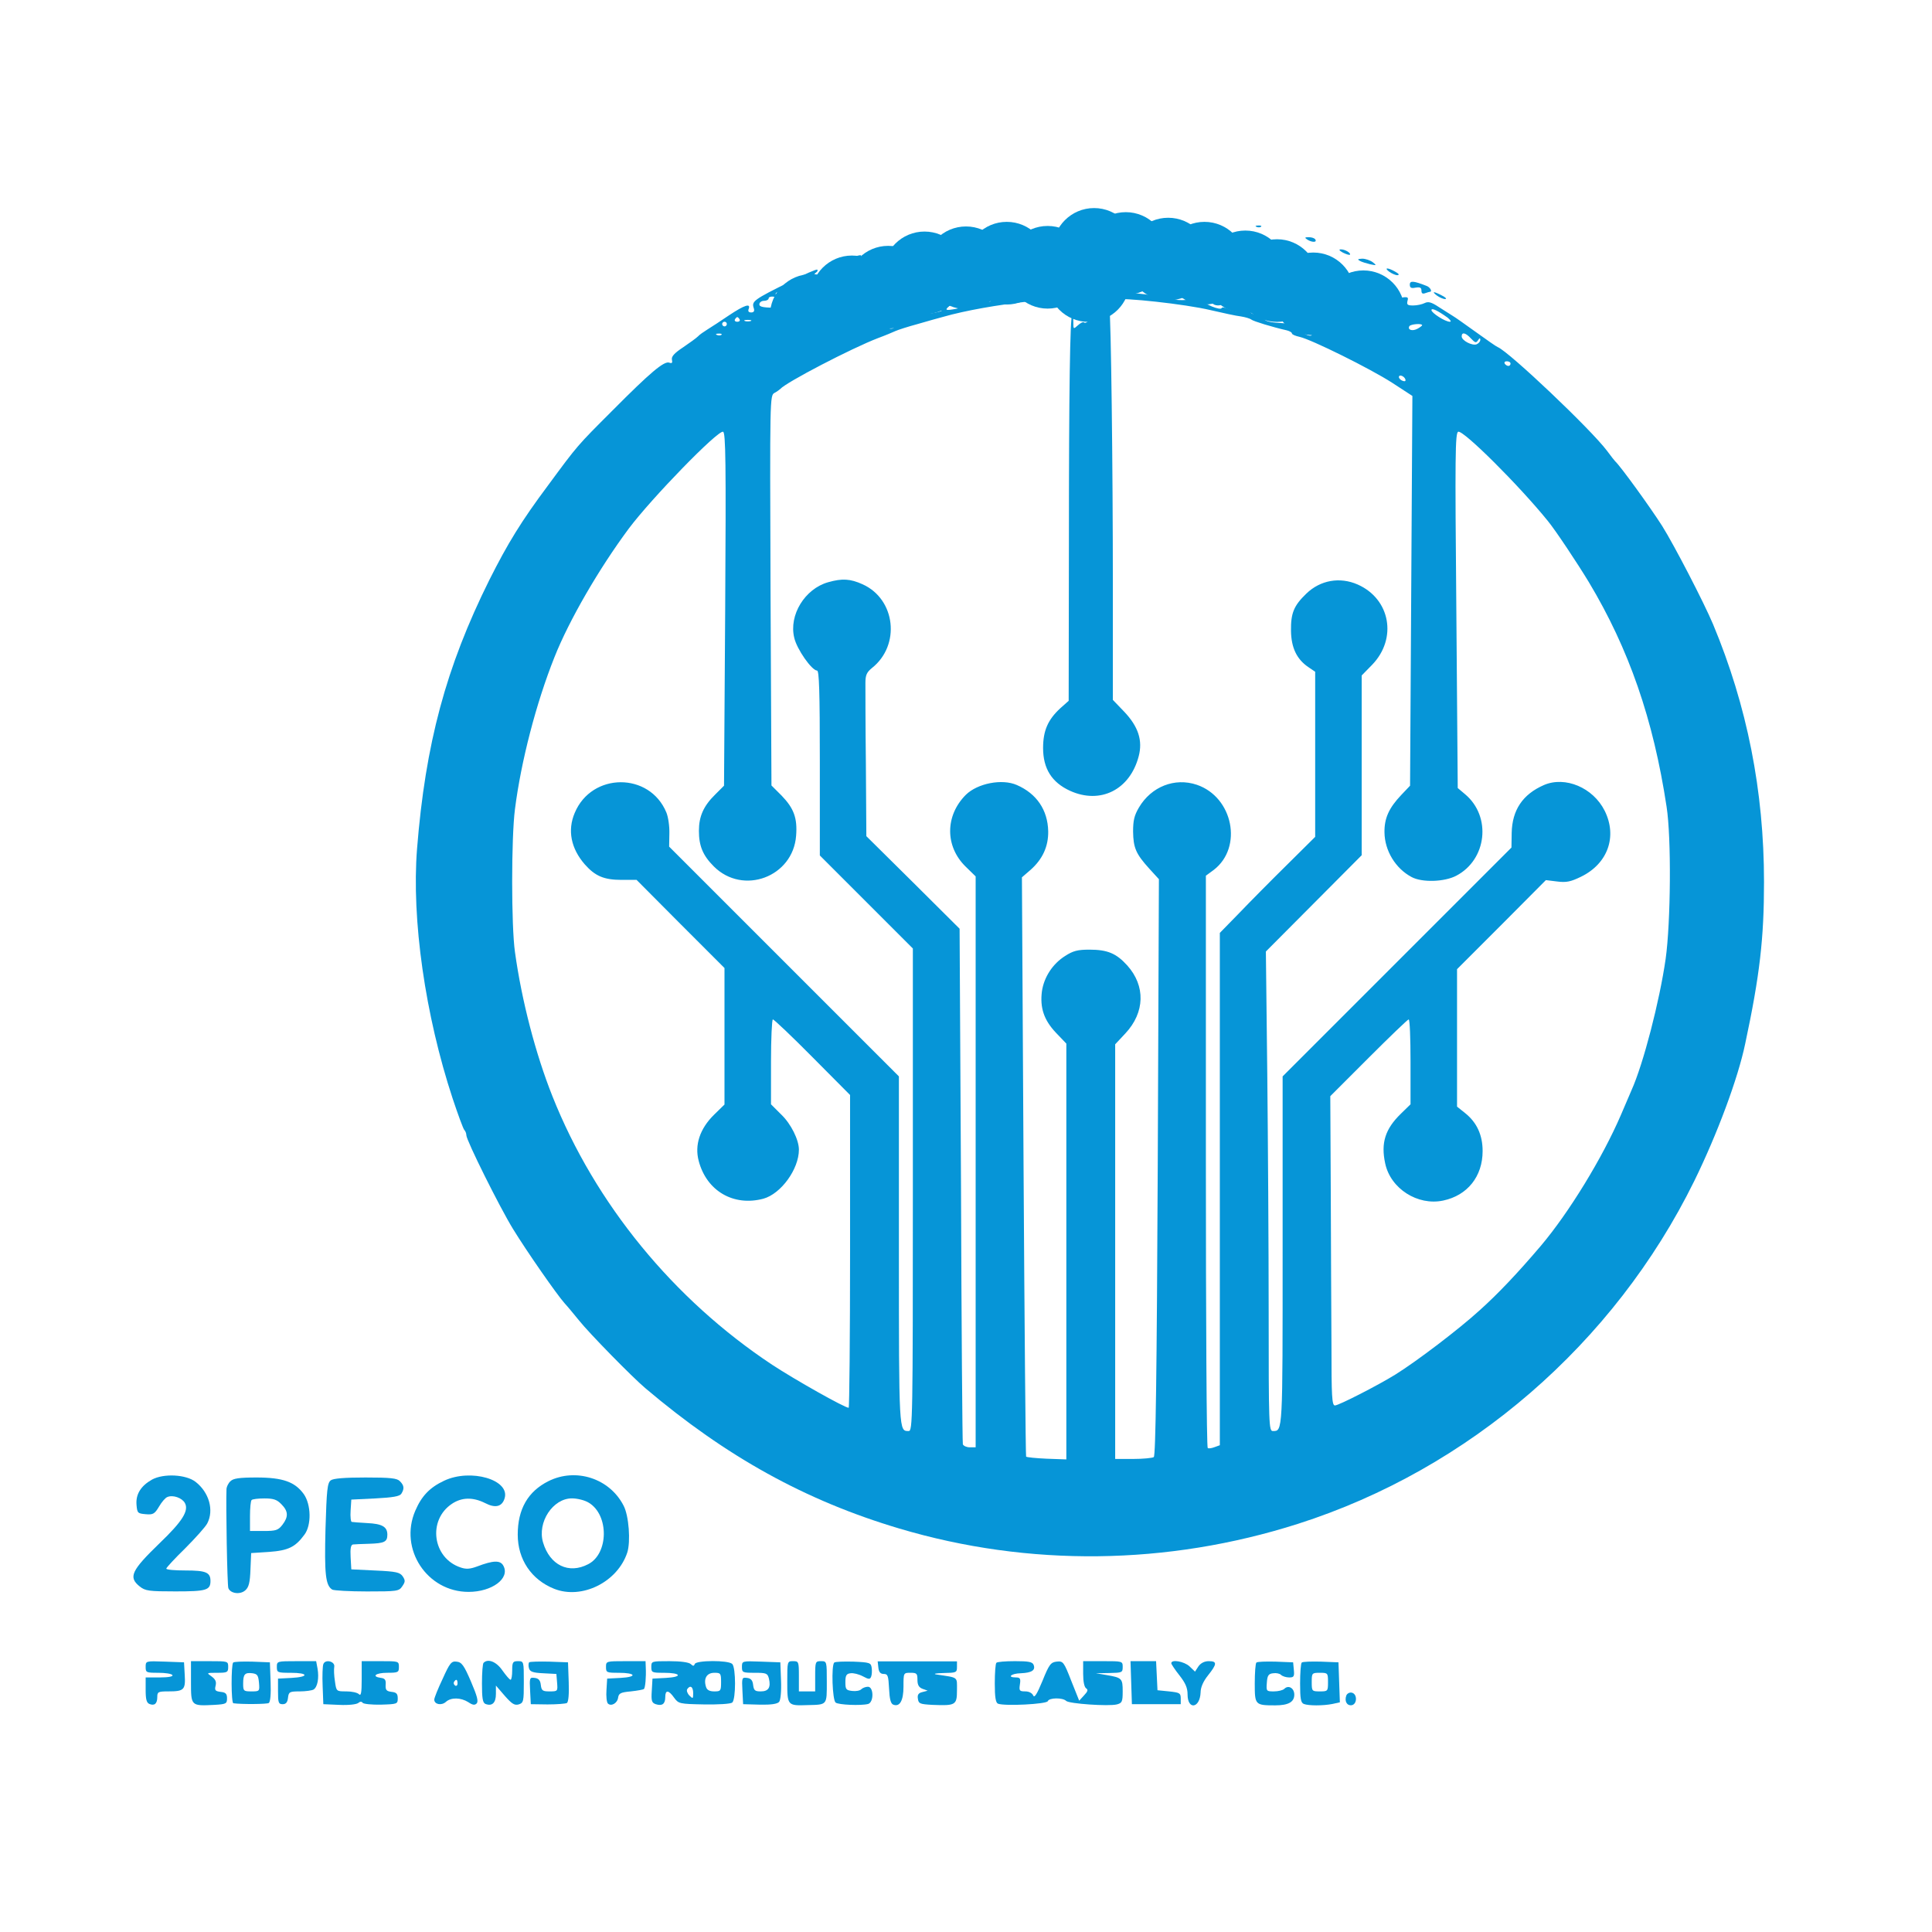 <?xml version="1.0" encoding="UTF-8" standalone="no" ?>
<!DOCTYPE svg PUBLIC "-//W3C//DTD SVG 1.1//EN" "http://www.w3.org/Graphics/SVG/1.1/DTD/svg11.dtd">
<svg xmlns="http://www.w3.org/2000/svg" xmlns:xlink="http://www.w3.org/1999/xlink" version="1.1" width="1080" height="1080" viewBox="0 0 1080 1080" xml:space="preserve">
<desc>Created with Fabric.js 5.2.4</desc>
<defs>
</defs>
<g transform="matrix(1 0 0 1 540 540)" id="c7d20f0c-7202-4fec-9683-1a87865ee869"  >
<rect style="stroke: none; stroke-width: 1; stroke-dasharray: none; stroke-linecap: butt; stroke-dashoffset: 0; stroke-linejoin: miter; stroke-miterlimit: 4; fill: rgb(255,255,255); fill-rule: nonzero; opacity: 1; visibility: hidden;" vector-effect="non-scaling-stroke"  x="-540" y="-540" rx="0" ry="0" width="1080" height="1080" />
</g>
<g transform="matrix(1 0 0 1 540 540)" id="46747993-00ac-4928-a2c5-edba918f2f03"  >
</g>
<g transform="matrix(1 0 0 1 540 540)"  >
<g style="" vector-effect="non-scaling-stroke"   >
		<g transform="matrix(0.13 0 0 -0.13 163.5 -413.44)"  >
<path style="stroke: none; stroke-width: 1; stroke-dasharray: none; stroke-linecap: butt; stroke-dashoffset: 0; stroke-linejoin: miter; stroke-miterlimit: 4; fill: rgb(6,149,215); fill-rule: nonzero; opacity: 1;" vector-effect="non-scaling-stroke"  transform=" translate(-5235.86, -6515.19)" d="M 5228 6513 C 5235 6510 5244 6511 5247 6514 C 5251 6517 5245 6520 5234 6519 C 5223 6519 5220 6516 5228 6513 z" stroke-linecap="round" />
</g>
		<g transform="matrix(0.13 0 0 -0.13 192.6 -406.12)"  >
<path style="stroke: none; stroke-width: 1; stroke-dasharray: none; stroke-linecap: butt; stroke-dashoffset: 0; stroke-linejoin: miter; stroke-miterlimit: 4; fill: rgb(6,149,215); fill-rule: nonzero; opacity: 1;" vector-effect="non-scaling-stroke"  transform=" translate(-5454.34, -6460.13)" d="M 5440 6460 C 5460 6447 5483 6447 5475 6460 C 5472 6466 5459 6470 5447 6470 C 5429 6470 5428 6468 5440 6460 z" stroke-linecap="round" />
</g>
		<g transform="matrix(0.13 0 0 -0.13 -33.03 -402.1)"  >
<path style="stroke: none; stroke-width: 1; stroke-dasharray: none; stroke-linecap: butt; stroke-dashoffset: 0; stroke-linejoin: miter; stroke-miterlimit: 4; fill: rgb(6,149,215); fill-rule: nonzero; opacity: 1;" vector-effect="non-scaling-stroke"  transform=" translate(-3761.8, -6430)" d="M 3755 6430 C 3752 6425 3754 6420 3759 6420 C 3765 6420 3770 6425 3770 6430 C 3770 6436 3768 6440 3766 6440 C 3763 6440 3758 6436 3755 6430 z" stroke-linecap="round" />
</g>
		<g transform="matrix(0.13 0 0 -0.13 211.75 -399.07)"  >
<path style="stroke: none; stroke-width: 1; stroke-dasharray: none; stroke-linecap: butt; stroke-dashoffset: 0; stroke-linejoin: miter; stroke-miterlimit: 4; fill: rgb(6,149,215); fill-rule: nonzero; opacity: 1;" vector-effect="non-scaling-stroke"  transform=" translate(-5598.03, -6407.26)" d="M 5590 6405 C 5604 6398 5617 6394 5620 6396 C 5626 6403 5598 6420 5580 6419 C 5571 6419 5575 6413 5590 6405 z" stroke-linecap="round" />
</g>
		<g transform="matrix(0.13 0 0 -0.13 -62.24 -395.8)"  >
<path style="stroke: none; stroke-width: 1; stroke-dasharray: none; stroke-linecap: butt; stroke-dashoffset: 0; stroke-linejoin: miter; stroke-miterlimit: 4; fill: rgb(6,149,215); fill-rule: nonzero; opacity: 1;" vector-effect="non-scaling-stroke"  transform=" translate(-3543.2, -6382.74)" d="M 3535 6385 C 3512 6375 3510 6371 3525 6371 C 3546 6370 3577 6386 3570 6394 C 3567 6396 3552 6392 3535 6385 z" stroke-linecap="round" />
</g>
		<g transform="matrix(0.13 0 0 -0.13 224.08 -393.61)"  >
<path style="stroke: none; stroke-width: 1; stroke-dasharray: none; stroke-linecap: butt; stroke-dashoffset: 0; stroke-linejoin: miter; stroke-miterlimit: 4; fill: rgb(6,149,215); fill-rule: nonzero; opacity: 1;" vector-effect="non-scaling-stroke"  transform=" translate(-5690.84, -6366.26)" d="M 5660 6371 C 5668 6366 5689 6360 5705 6356 C 5733 6350 5734 6351 5716 6365 C 5705 6373 5685 6380 5671 6380 C 5652 6379 5649 6377 5660 6371 z" stroke-linecap="round" />
</g>
		<g transform="matrix(0.13 0 0 -0.13 -71.58 -391.01)"  >
<path style="stroke: none; stroke-width: 1; stroke-dasharray: none; stroke-linecap: butt; stroke-dashoffset: 0; stroke-linejoin: miter; stroke-miterlimit: 4; fill: rgb(6,149,215); fill-rule: nonzero; opacity: 1;" vector-effect="non-scaling-stroke"  transform=" translate(-3473.06, -6346.78)" d="M 3455 6350 C 3452 6345 3451 6340 3454 6340 C 3456 6340 3465 6337 3473 6334 C 3481 6331 3490 6336 3493 6344 C 3500 6362 3466 6367 3455 6350 z" stroke-linecap="round" />
</g>
		<g transform="matrix(0.13 0 0 -0.13 -60.35 -391.43)"  >
<path style="stroke: none; stroke-width: 1; stroke-dasharray: none; stroke-linecap: butt; stroke-dashoffset: 0; stroke-linejoin: miter; stroke-miterlimit: 4; fill: rgb(6,149,215); fill-rule: nonzero; opacity: 1;" vector-effect="non-scaling-stroke"  transform=" translate(-3557, -6350)" d="M 3545 6350 C 3542 6345 3546 6340 3554 6340 C 3563 6340 3570 6345 3570 6350 C 3570 6356 3566 6360 3561 6360 C 3555 6360 3548 6356 3545 6350 z" stroke-linecap="round" />
</g>
		<g transform="matrix(0.13 0 0 -0.13 69.27 -29.66)"  >
<path style="stroke: none; stroke-width: 1; stroke-dasharray: none; stroke-linecap: butt; stroke-dashoffset: 0; stroke-linejoin: miter; stroke-miterlimit: 4; fill: rgb(6,149,215); fill-rule: nonzero; opacity: 1;" vector-effect="non-scaling-stroke"  transform=" translate(-4601.36, -3567.85)" d="M 3315 6284 C 3153 6204 3146 6198 3156 6168 C 3160 6156 3156 6150 3145 6150 C 3134 6150 3130 6155 3134 6165 C 3144 6191 3116 6182 3050 6138 C 3015 6114 2973 6087 2957 6077 C 2941 6067 2922 6054 2916 6047 C 2909 6040 2880 6019 2852 6000 C 2814 5975 2801 5960 2804 5947 C 2807 5933 2804 5930 2793 5934 C 2771 5943 2710 5891 2550 5730 C 2395 5575 2400 5581 2271 5406 C 2156 5252 2098 5157 2019 5000 C 1832 4624 1744 4295 1708 3844 C 1684 3540 1743 3128 1861 2770 C 1884 2701 1906 2641 1911 2635 C 1916 2630 1920 2620 1920 2612 C 1920 2590 2063 2303 2120 2210 C 2180 2112 2309 1927 2342 1890 C 2355 1876 2383 1842 2405 1815 C 2448 1761 2633 1572 2690 1524 C 3037 1230 3378 1041 3781 921 C 4338 755 4935 762 5496 941 C 6232 1176 6856 1716 7200 2415 C 7299 2617 7388 2856 7419 3005 C 7482 3300 7500 3459 7500 3701 C 7500 4093 7427 4459 7281 4809 C 7241 4904 7114 5149 7062 5232 C 7011 5312 6883 5489 6860 5510 C 6857 5513 6841 5533 6825 5555 C 6756 5647 6404 5981 6355 6001 C 6349 6003 6308 6032 6262 6065 C 6216 6098 6171 6130 6162 6135 C 6153 6141 6126 6158 6102 6173 C 6069 6195 6056 6198 6040 6190 C 6030 6185 6008 6180 5992 6180 C 5967 6180 5963 6183 5967 6200 C 5972 6217 5968 6218 5934 6213 C 5909 6209 5899 6210 5903 6217 C 5907 6223 5903 6231 5894 6234 C 5872 6243 5870 6242 5870 6225 C 5870 6206 5836 6206 5806 6225 C 5785 6239 5782 6239 5777 6225 C 5772 6213 5754 6210 5696 6210 C 5655 6210 5619 6206 5616 6201 C 5607 6187 5571 6181 5563 6192 C 5560 6199 5562 6200 5568 6196 C 5575 6192 5580 6194 5580 6199 C 5580 6211 5561 6213 5508 6204 C 5487 6200 5470 6192 5470 6185 C 5470 6179 5458 6167 5443 6160 L 5415 6147 L 5443 6136 C 5458 6131 5470 6123 5470 6118 C 5470 6114 5482 6110 5496 6110 C 5511 6110 5519 6106 5515 6099 C 5511 6093 5501 6092 5491 6095 C 5482 6099 5448 6103 5416 6105 C 5375 6107 5354 6113 5348 6124 C 5343 6133 5329 6140 5317 6140 C 5305 6140 5289 6149 5282 6160 C 5275 6171 5263 6180 5255 6180 C 5227 6180 5240 6200 5268 6201 C 5283 6201 5289 6204 5282 6207 C 5275 6210 5249 6209 5224 6205 C 5168 6197 5171 6179 5231 6166 C 5263 6159 5269 6155 5252 6152 C 5240 6150 5217 6155 5200 6163 C 5184 6171 5170 6174 5168 6169 C 5166 6163 5147 6167 5125 6176 C 5093 6190 5089 6195 5105 6198 C 5115 6200 5126 6197 5128 6191 C 5132 6178 5170 6176 5170 6189 C 5170 6198 5123 6210 5088 6210 C 5078 6210 5072 6206 5075 6200 C 5078 6195 5072 6190 5061 6190 C 5049 6190 5040 6195 5040 6201 C 5040 6206 5045 6208 5050 6205 C 5056 6202 5060 6206 5060 6214 C 5060 6226 5050 6230 5018 6229 C 4979 6228 4978 6227 5005 6221 C 5026 6217 5031 6212 5022 6206 C 5009 6198 4920 6207 4885 6220 C 4874 6224 4821 6231 4768 6235 L 4670 6242 L 4670 6211 C 4670 6181 4641 6153 4625 6168 C 4620 6172 4620 6170 4623 6164 C 4627 6157 4623 6149 4614 6146 C 4606 6143 4601 6137 4603 6133 C 4609 6123 4584 6099 4576 6107 C 4573 6111 4561 6105 4550 6095 C 4530 6077 4530 6077 4530 6110 C 4530 6128 4528 6141 4525 6139 C 4516 6129 4511 5822 4511 5158 L 4510 4480 L 4474 4448 C 4421 4399 4400 4352 4400 4277 C 4400 4189 4437 4129 4516 4093 C 4646 4034 4773 4097 4811 4241 C 4829 4309 4810 4369 4748 4434 L 4700 4484 L 4700 4970 C 4700 5498 4692 6129 4685 6172 C 4681 6195 4685 6201 4706 6206 C 4743 6215 5011 6186 5120 6160 C 5172 6148 5231 6135 5250 6133 C 5269 6130 5290 6124 5296 6119 C 5305 6112 5386 6087 5448 6073 C 5460 6070 5470 6064 5470 6060 C 5470 6055 5485 6049 5503 6045 C 5553 6034 5806 5909 5902 5847 L 5988 5791 L 5983 4953 L 5978 4115 L 5940 4075 C 5887 4019 5867 3975 5868 3914 C 5869 3836 5915 3759 5985 3722 C 6030 3698 6126 3701 6177 3728 C 6308 3797 6329 3982 6215 4078 L 6183 4105 L 6177 4868 C 6171 5536 6172 5632 6185 5637 C 6207 5645 6446 5407 6570 5254 C 6603 5214 6698 5071 6747 4990 C 6919 4703 7024 4401 7081 4025 C 7102 3891 7099 3527 7077 3370 C 7051 3189 6981 2918 6930 2805 C 6925 2794 6905 2747 6885 2700 C 6805 2514 6661 2279 6540 2136 C 6438 2016 6354 1928 6277 1859 C 6187 1777 6008 1641 5915 1583 C 5841 1537 5671 1450 5655 1450 C 5642 1450 5640 1489 5640 1708 C 5639 1849 5638 2148 5637 2372 L 5635 2780 L 5800 2945 C 5891 3036 5968 3110 5972 3110 C 5977 3110 5980 3028 5980 2928 L 5980 2745 L 5939 2705 C 5871 2639 5852 2579 5871 2491 C 5894 2382 6011 2308 6120 2331 C 6225 2353 6290 2435 6290 2544 C 6290 2613 6265 2667 6215 2707 L 6180 2735 L 6180 3030 L 6180 3326 L 6371 3517 L 6562 3709 L 6611 3703 C 6650 3698 6669 3702 6714 3724 C 6828 3780 6870 3896 6815 4007 C 6765 4107 6645 4157 6554 4118 C 6462 4078 6417 4010 6415 3912 L 6414 3849 L 5922 3357 L 5430 2865 L 5430 2115 C 5430 1331 5431 1340 5388 1340 C 5371 1340 5370 1366 5370 1848 C 5370 2127 5367 2590 5364 2878 L 5358 3402 L 5564 3609 L 5770 3816 L 5770 4202 L 5770 4589 L 5815 4635 C 5924 4748 5893 4918 5753 4980 C 5676 5014 5592 4999 5532 4941 C 5478 4889 5465 4857 5466 4781 C 5467 4708 5491 4658 5542 4624 L 5570 4605 L 5570 4250 L 5570 3895 L 5448 3774 C 5380 3707 5288 3614 5243 3567 L 5160 3482 L 5160 2381 L 5160 1279 L 5138 1271 C 5125 1266 5112 1264 5108 1267 C 5103 1269 5100 1824 5100 2499 L 5100 3728 L 5134 3753 C 5260 3850 5217 4066 5061 4119 C 4966 4151 4865 4111 4812 4021 C 4792 3987 4787 3965 4787 3918 C 4788 3848 4799 3822 4856 3759 L 4898 3713 L 4893 2474 C 4889 1584 4884 1233 4876 1228 C 4870 1224 4830 1220 4788 1220 L 4710 1220 L 4710 2111 L 4710 3003 L 4754 3050 C 4838 3140 4841 3254 4762 3342 C 4715 3394 4677 3410 4599 3410 C 4549 3410 4529 3405 4495 3383 C 4441 3349 4404 3292 4395 3231 C 4386 3161 4403 3108 4455 3053 L 4500 3006 L 4500 2112 L 4500 1218 L 4416 1221 C 4370 1223 4330 1227 4327 1230 C 4325 1233 4320 1794 4316 2478 L 4309 3721 L 4346 3753 C 4398 3799 4423 3854 4422 3919 C 4420 4011 4372 4081 4287 4118 C 4223 4146 4118 4125 4068 4076 C 3978 3986 3978 3854 4067 3767 L 4110 3725 L 4110 2498 L 4110 1270 L 4085 1270 C 4071 1270 4058 1276 4055 1283 C 4053 1289 4049 1791 4047 2398 L 4041 3500 L 3841 3699 L 3640 3898 L 3638 4207 C 3636 4376 3636 4534 3636 4557 C 3636 4591 3642 4603 3664 4621 C 3788 4719 3766 4917 3624 4981 C 3571 5005 3536 5007 3476 4990 C 3376 4962 3306 4849 3330 4751 C 3341 4702 3405 4611 3428 4610 C 3437 4610 3440 4524 3440 4213 L 3440 3815 L 3640 3615 L 3840 3415 L 3840 2378 C 3840 1385 3839 1340 3822 1340 C 3780 1340 3780 1331 3780 2115 L 3780 2865 L 3286 3359 L 2792 3853 L 2793 3909 C 2794 3940 2788 3981 2780 4000 C 2708 4174 2459 4173 2386 3998 C 2354 3923 2370 3845 2429 3777 C 2474 3726 2512 3710 2588 3710 L 2652 3710 L 2841 3520 L 3030 3331 L 3030 3038 L 3030 2744 L 2985 2700 C 2924 2640 2901 2570 2919 2502 C 2953 2372 3069 2305 3197 2339 C 3273 2360 3350 2466 3350 2550 C 3350 2592 3316 2661 3274 2701 L 3230 2745 L 3230 2928 C 3230 3028 3234 3110 3238 3110 C 3243 3110 3320 3037 3408 2948 L 3570 2785 L 3570 2113 C 3570 1743 3567 1440 3564 1440 C 3547 1440 3334 1560 3235 1625 C 2811 1906 2474 2317 2290 2780 C 2218 2961 2158 3190 2129 3400 C 2113 3513 2113 3890 2129 4014 C 2155 4219 2220 4470 2299 4668 C 2362 4827 2491 5049 2618 5220 C 2716 5351 3002 5645 3024 5637 C 3035 5633 3037 5509 3033 4873 L 3028 4115 L 2990 4077 C 2940 4028 2920 3983 2920 3921 C 2920 3856 2937 3815 2984 3768 C 3110 3642 3325 3723 3338 3900 C 3344 3976 3328 4018 3276 4072 L 3232 4116 L 3228 4954 C 3225 5784 3225 5793 3245 5804 C 3256 5810 3267 5818 3270 5821 C 3294 5849 3576 5996 3691 6040 C 3721 6051 3754 6065 3765 6070 C 3776 6075 3819 6089 3860 6100 C 3901 6112 3951 6126 3970 6131 C 4165 6187 4540 6228 4540 6193 C 4540 6187 4536 6178 4530 6175 C 4511 6163 4520 6151 4542 6159 C 4559 6165 4565 6176 4567 6204 L 4569 6241 L 4472 6238 C 4419 6236 4373 6232 4370 6229 C 4367 6225 4349 6221 4330 6219 C 4311 6217 4289 6212 4283 6207 C 4274 6200 4270 6204 4270 6219 C 4270 6234 4264 6240 4248 6240 C 4221 6239 4158 6212 4180 6211 C 4193 6210 4193 6209 4180 6200 C 4172 6195 4143 6191 4115 6192 L 4065 6193 L 4105 6200 L 4145 6207 L 4107 6209 C 4077 6210 4067 6206 4063 6191 C 4060 6180 4046 6170 4028 6166 C 3980 6157 3975 6159 3998 6179 C 4025 6202 4026 6210 4000 6210 C 3989 6210 3980 6206 3980 6201 C 3980 6196 3973 6184 3964 6176 C 3952 6164 3952 6160 3962 6159 C 3969 6158 3959 6154 3940 6150 C 3913 6143 3900 6146 3879 6161 C 3865 6171 3850 6177 3846 6173 C 3843 6170 3840 6172 3840 6178 C 3840 6184 3846 6195 3854 6203 C 3866 6215 3861 6217 3819 6217 C 3777 6218 3770 6215 3770 6199 C 3770 6178 3742 6173 3735 6193 C 3732 6199 3716 6206 3700 6207 C 3669 6209 3659 6196 3685 6186 C 3693 6183 3697 6174 3694 6165 C 3686 6146 3670 6145 3670 6165 C 3670 6177 3663 6179 3643 6174 C 3627 6170 3612 6163 3609 6157 C 3600 6145 3376 6148 3372 6161 C 3370 6166 3326 6170 3274 6170 C 3197 6170 3180 6173 3180 6185 C 3180 6193 3189 6200 3200 6200 C 3211 6200 3220 6205 3220 6211 C 3220 6217 3232 6220 3248 6217 C 3263 6215 3269 6215 3263 6217 C 3256 6220 3250 6225 3250 6230 C 3250 6242 3298 6248 3308 6238 C 3322 6224 3363 6232 3368 6249 C 3372 6260 3366 6261 3344 6256 L 3315 6249 L 3336 6269 C 3350 6281 3366 6287 3379 6283 C 3393 6279 3402 6283 3407 6296 C 3410 6307 3418 6318 3424 6322 C 3430 6326 3432 6331 3429 6334 C 3426 6337 3375 6315 3315 6284 z M 5615 6160 C 5612 6155 5601 6150 5592 6151 C 5578 6151 5579 6153 5595 6160 C 5622 6171 5622 6171 5615 6160 z M 6139 6128 C 6152 6117 6157 6110 6149 6110 C 6129 6110 6070 6148 6070 6160 C 6070 6171 6097 6158 6139 6128 z M 3095 6120 C 3098 6115 3094 6110 3085 6110 C 3076 6110 3072 6115 3075 6120 C 3078 6126 3083 6130 3085 6130 C 3087 6130 3092 6126 3095 6120 z M 3143 6113 C 3136 6111 3124 6111 3118 6113 C 3111 6116 3116 6118 3130 6118 C 3144 6118 3149 6116 3143 6113 z M 3040 6100 C 3040 6095 3036 6090 3030 6090 C 3025 6090 3020 6095 3020 6100 C 3020 6106 3025 6110 3030 6110 C 3036 6110 3040 6106 3040 6100 z M 3744 6104 C 3764 6096 3765 6080 3746 6080 C 3739 6080 3717 6087 3699 6095 L 3665 6109 L 3697 6110 C 3714 6110 3735 6107 3744 6104 z M 5870 6090 C 5870 6070 5865 6069 5773 6072 C 5689 6075 5675 6078 5672 6093 C 5669 6108 5679 6110 5769 6110 C 5864 6110 5870 6109 5870 6090 z M 5570 6090 C 5570 6085 5563 6080 5555 6080 C 5547 6080 5540 6085 5540 6090 C 5540 6096 5547 6100 5555 6100 C 5563 6100 5570 6096 5570 6090 z M 6030 6095 C 6030 6093 6021 6086 6010 6080 C 5988 6068 5966 6075 5975 6091 C 5981 6100 6030 6104 6030 6095 z M 5555 6052 C 5548 6044 5510 6062 5515 6071 C 5519 6076 5529 6074 5540 6068 C 5551 6061 5557 6054 5555 6052 z M 3017 6054 C 3014 6051 3005 6050 2998 6053 C 2990 6056 2993 6059 3004 6059 C 3015 6060 3021 6057 3017 6054 z M 3630 6056 C 3630 6054 3623 6050 3615 6046 C 3607 6043 3600 6045 3600 6050 C 3600 6056 3607 6060 3615 6060 C 3623 6060 3630 6058 3630 6056 z M 6240 6038 C 6258 6019 6262 6018 6270 6030 C 6277 6041 6280 6041 6280 6032 C 6280 6025 6273 6017 6264 6013 C 6245 6006 6200 6029 6200 6047 C 6200 6067 6217 6063 6240 6038 z M 3470 5990 C 3470 5985 3461 5980 3451 5980 C 3440 5980 3428 5985 3425 5990 C 3421 5996 3430 6000 3444 6000 C 3458 6000 3470 5996 3470 5990 z M 6410 5930 C 6410 5925 6406 5920 6401 5920 C 6395 5920 6388 5925 6385 5930 C 6382 5936 6386 5940 6394 5940 C 6403 5940 6410 5936 6410 5930 z M 5958 5862 C 5960 5855 5956 5852 5946 5856 C 5937 5859 5930 5867 5930 5872 C 5930 5885 5953 5877 5958 5862 z" stroke-linecap="round" />
</g>
		<g transform="matrix(0.13 0 0 -0.13 238.5 -388.04)"  >
<path style="stroke: none; stroke-width: 1; stroke-dasharray: none; stroke-linecap: butt; stroke-dashoffset: 0; stroke-linejoin: miter; stroke-miterlimit: 4; fill: rgb(6,149,215); fill-rule: nonzero; opacity: 1;" vector-effect="non-scaling-stroke"  transform=" translate(-5798.75, -6324.44)" d="M 5784 6325 C 5795 6317 5811 6310 5819 6310 C 5829 6311 5826 6316 5810 6325 C 5777 6344 5760 6343 5784 6325 z" stroke-linecap="round" />
</g>
		<g transform="matrix(0.13 0 0 -0.13 -25.41 -387.43)"  >
<path style="stroke: none; stroke-width: 1; stroke-dasharray: none; stroke-linecap: butt; stroke-dashoffset: 0; stroke-linejoin: miter; stroke-miterlimit: 4; fill: rgb(6,149,215); fill-rule: nonzero; opacity: 1;" vector-effect="non-scaling-stroke"  transform=" translate(-3820, -6320)" d="M 3770 6320 C 3770 6315 3793 6310 3820 6310 C 3848 6310 3870 6315 3870 6320 C 3870 6326 3848 6330 3820 6330 C 3793 6330 3770 6326 3770 6320 z" stroke-linecap="round" />
</g>
		<g transform="matrix(0.13 0 0 -0.13 -54.7 -386.64)"  >
<path style="stroke: none; stroke-width: 1; stroke-dasharray: none; stroke-linecap: butt; stroke-dashoffset: 0; stroke-linejoin: miter; stroke-miterlimit: 4; fill: rgb(6,149,215); fill-rule: nonzero; opacity: 1;" vector-effect="non-scaling-stroke"  transform=" translate(-3600.18, -6314.25)" d="M 3563 6313 C 3583 6311 3617 6311 3638 6313 C 3658 6315 3641 6317 3600 6317 C 3559 6317 3542 6315 3563 6313 z" stroke-linecap="round" />
</g>
		<g transform="matrix(0.13 0 0 -0.13 1.33 -386.64)"  >
<path style="stroke: none; stroke-width: 1; stroke-dasharray: none; stroke-linecap: butt; stroke-dashoffset: 0; stroke-linejoin: miter; stroke-miterlimit: 4; fill: rgb(6,149,215); fill-rule: nonzero; opacity: 1;" vector-effect="non-scaling-stroke"  transform=" translate(-4020.18, -6314.25)" d="M 3993 6313 C 4008 6311 4032 6311 4048 6313 C 4063 6315 4050 6317 4020 6317 C 3990 6317 3977 6315 3993 6313 z" stroke-linecap="round" />
</g>
		<g transform="matrix(0.13 0 0 -0.13 23.19 -384.22)"  >
<path style="stroke: none; stroke-width: 1; stroke-dasharray: none; stroke-linecap: butt; stroke-dashoffset: 0; stroke-linejoin: miter; stroke-miterlimit: 4; fill: rgb(6,149,215); fill-rule: nonzero; opacity: 1;" vector-effect="non-scaling-stroke"  transform=" translate(-4183.63, -6295.78)" d="M 4170 6294 C 4170 6285 4175 6280 4182 6282 C 4200 6288 4203 6310 4186 6310 C 4177 6310 4170 6303 4170 6294 z" stroke-linecap="round" />
</g>
		<g transform="matrix(0.13 0 0 -0.13 254.03 -379.19)"  >
<path style="stroke: none; stroke-width: 1; stroke-dasharray: none; stroke-linecap: butt; stroke-dashoffset: 0; stroke-linejoin: miter; stroke-miterlimit: 4; fill: rgb(6,149,215); fill-rule: nonzero; opacity: 1;" vector-effect="non-scaling-stroke"  transform=" translate(-5915.66, -6257.74)" d="M 5870 6271 C 5870 6257 5876 6254 5895 6258 C 5914 6261 5920 6258 5920 6245 C 5920 6233 5925 6230 5936 6234 C 5945 6237 5954 6240 5956 6240 C 5968 6240 5958 6259 5943 6265 C 5887 6287 5870 6289 5870 6271 z" stroke-linecap="round" />
</g>
		<g transform="matrix(0.13 0 0 -0.13 -72.73 -375.55)"  >
<path style="stroke: none; stroke-width: 1; stroke-dasharray: none; stroke-linecap: butt; stroke-dashoffset: 0; stroke-linejoin: miter; stroke-miterlimit: 4; fill: rgb(6,149,215); fill-rule: nonzero; opacity: 1;" vector-effect="non-scaling-stroke"  transform=" translate(-3464.88, -6230.65)" d="M 3433 6235 C 3415 6215 3416 6214 3453 6212 C 3490 6210 3516 6223 3506 6239 C 3496 6255 3447 6252 3433 6235 z" stroke-linecap="round" />
</g>
		<g transform="matrix(0.13 0 0 -0.13 -18.67 -373.93)"  >
<path style="stroke: none; stroke-width: 1; stroke-dasharray: none; stroke-linecap: butt; stroke-dashoffset: 0; stroke-linejoin: miter; stroke-miterlimit: 4; fill: rgb(6,149,215); fill-rule: nonzero; opacity: 1;" vector-effect="non-scaling-stroke"  transform=" translate(-3871.71, -6218.5)" d="M 3870 6230 C 3922 6227 3957 6223 3948 6222 C 3923 6219 3926 6200 3951 6200 C 3965 6200 3970 6205 3968 6218 C 3965 6233 3952 6235 3870 6236 L 3775 6237 L 3870 6230 z" stroke-linecap="round" />
</g>
		<g transform="matrix(0.13 0 0 -0.13 264.92 -374.73)"  >
<path style="stroke: none; stroke-width: 1; stroke-dasharray: none; stroke-linecap: butt; stroke-dashoffset: 0; stroke-linejoin: miter; stroke-miterlimit: 4; fill: rgb(6,149,215); fill-rule: nonzero; opacity: 1;" vector-effect="non-scaling-stroke"  transform=" translate(-5996.84, -6224.63)" d="M 5984 6225 C 5995 6217 6011 6210 6019 6210 C 6028 6210 6022 6217 6006 6225 C 5970 6244 5959 6244 5984 6225 z" stroke-linecap="round" />
</g>
		<g transform="matrix(0.13 0 0 -0.13 -53.83 -369.45)"  >
<path style="stroke: none; stroke-width: 1; stroke-dasharray: none; stroke-linecap: butt; stroke-dashoffset: 0; stroke-linejoin: miter; stroke-miterlimit: 4; fill: rgb(6,149,215); fill-rule: nonzero; opacity: 1;" vector-effect="non-scaling-stroke"  transform=" translate(-3606.71, -6184.81)" d="M 3575 6200 C 3579 6194 3576 6183 3570 6175 C 3560 6163 3560 6160 3572 6160 C 3580 6160 3590 6164 3596 6169 C 3601 6174 3615 6180 3628 6182 C 3652 6185 3659 6202 3639 6209 C 3633 6211 3630 6208 3634 6202 C 3638 6195 3630 6194 3608 6201 C 3567 6212 3567 6212 3575 6200 z" stroke-linecap="round" />
</g>
		<g transform="matrix(0.13 0 0 -0.13 176.67 -370.02)"  >
<path style="stroke: none; stroke-width: 1; stroke-dasharray: none; stroke-linecap: butt; stroke-dashoffset: 0; stroke-linejoin: miter; stroke-miterlimit: 4; fill: rgb(6,149,215); fill-rule: nonzero; opacity: 1;" vector-effect="non-scaling-stroke"  transform=" translate(-5335.23, -6189.17)" d="M 5318 6203 C 5296 6197 5294 6170 5316 6170 C 5337 6170 5370 6188 5370 6200 C 5370 6210 5349 6211 5318 6203 z" stroke-linecap="round" />
</g>
		<g transform="matrix(0.13 0 0 -0.13 180.06 -364.77)"  >
<path style="stroke: none; stroke-width: 1; stroke-dasharray: none; stroke-linecap: butt; stroke-dashoffset: 0; stroke-linejoin: miter; stroke-miterlimit: 4; fill: rgb(6,149,215); fill-rule: nonzero; opacity: 1;" vector-effect="non-scaling-stroke"  transform=" translate(-5360, -6150)" d="M 5350 6150 C 5350 6145 5355 6140 5360 6140 C 5366 6140 5370 6145 5370 6150 C 5370 6156 5366 6160 5360 6160 C 5355 6160 5350 6156 5350 6150 z" stroke-linecap="round" />
</g>
		<g transform="matrix(0.13 0 0 -0.13 73.39 -362.1)"  >
<path style="stroke: none; stroke-width: 1; stroke-dasharray: none; stroke-linecap: butt; stroke-dashoffset: 0; stroke-linejoin: miter; stroke-miterlimit: 4; fill: rgb(6,149,215); fill-rule: nonzero; opacity: 1;" vector-effect="non-scaling-stroke"  transform=" translate(-4560, -6130)" d="M 4550 6130 C 4550 6125 4555 6120 4560 6120 C 4566 6120 4570 6125 4570 6130 C 4570 6136 4566 6140 4560 6140 C 4555 6140 4550 6136 4550 6130 z" stroke-linecap="round" />
</g>
		<g transform="matrix(0.13 0 0 -0.13 -443.88 317.2)"  >
<path style="stroke: none; stroke-width: 1; stroke-dasharray: none; stroke-linecap: butt; stroke-dashoffset: 0; stroke-linejoin: miter; stroke-miterlimit: 4; fill: rgb(6,149,215); fill-rule: nonzero; opacity: 1;" vector-effect="non-scaling-stroke"  transform=" translate(-684.33, -1029.24)" d="M 599 1261 C 551 1234 528 1198 532 1152 C 535 1117 537 1115 571 1112 C 603 1109 610 1113 629 1145 C 640 1164 656 1183 665 1186 C 689 1196 728 1182 740 1160 C 758 1127 729 1081 632 988 C 509 869 496 841 546 801 C 570 782 586 780 699 780 C 832 780 850 785 850 825 C 850 862 830 870 743 870 C 697 870 660 873 660 878 C 660 882 696 921 741 965 C 785 1009 828 1057 836 1072 C 866 1129 844 1206 786 1251 C 745 1283 649 1288 599 1261 z" stroke-linecap="round" />
</g>
		<g transform="matrix(0.13 0 0 -0.13 -284.07 317.34)"  >
<path style="stroke: none; stroke-width: 1; stroke-dasharray: none; stroke-linecap: butt; stroke-dashoffset: 0; stroke-linejoin: miter; stroke-miterlimit: 4; fill: rgb(6,149,215); fill-rule: nonzero; opacity: 1;" vector-effect="non-scaling-stroke"  transform=" translate(-1883.96, -1028.27)" d="M 1825 1256 C 1763 1227 1728 1190 1701 1127 C 1630 962 1752 778 1930 778 C 2031 778 2109 836 2080 890 C 2067 915 2037 914 1966 887 C 1936 876 1919 875 1896 883 C 1775 923 1753 1087 1859 1157 C 1901 1185 1949 1186 2001 1160 C 2045 1137 2074 1144 2085 1180 C 2110 1260 1939 1310 1825 1256 z" stroke-linecap="round" />
</g>
		<g transform="matrix(0.13 0 0 -0.13 -219.47 317.33)"  >
<path style="stroke: none; stroke-width: 1; stroke-dasharray: none; stroke-linecap: butt; stroke-dashoffset: 0; stroke-linejoin: miter; stroke-miterlimit: 4; fill: rgb(6,149,215); fill-rule: nonzero; opacity: 1;" vector-effect="non-scaling-stroke"  transform=" translate(-2369.32, -1028.22)" d="M 2262 1254 C 2174 1210 2130 1134 2130 1024 C 2130 917 2189 830 2287 791 C 2406 744 2559 820 2601 947 C 2616 994 2608 1106 2585 1149 C 2525 1266 2380 1313 2262 1254 z M 2436 1161 C 2523 1108 2521 942 2433 897 C 2349 853 2268 893 2239 990 C 2213 1077 2281 1180 2363 1180 C 2386 1180 2419 1172 2436 1161 z" stroke-linecap="round" />
</g>
		<g transform="matrix(0.13 0 0 -0.13 -390.22 318.24)"  >
<path style="stroke: none; stroke-width: 1; stroke-dasharray: none; stroke-linecap: butt; stroke-dashoffset: 0; stroke-linejoin: miter; stroke-miterlimit: 4; fill: rgb(6,149,215); fill-rule: nonzero; opacity: 1;" vector-effect="non-scaling-stroke"  transform=" translate(-1087.18, -1021.45)" d="M 926 1254 C 917 1246 910 1231 909 1222 C 906 1155 912 805 917 794 C 926 771 968 765 990 785 C 1005 798 1010 819 1012 874 L 1015 945 L 1092 950 C 1175 956 1205 971 1244 1024 C 1275 1065 1273 1154 1241 1199 C 1203 1251 1152 1270 1038 1270 C 963 1270 938 1266 926 1254 z M 1145 1155 C 1175 1125 1176 1101 1149 1066 C 1131 1043 1121 1040 1069 1040 L 1010 1040 L 1010 1103 C 1010 1138 1013 1170 1017 1173 C 1020 1177 1045 1180 1072 1180 C 1111 1180 1126 1175 1145 1155 z" stroke-linecap="round" />
</g>
		<g transform="matrix(0.13 0 0 -0.13 -336.03 317.78)"  >
<path style="stroke: none; stroke-width: 1; stroke-dasharray: none; stroke-linecap: butt; stroke-dashoffset: 0; stroke-linejoin: miter; stroke-miterlimit: 4; fill: rgb(6,149,215); fill-rule: nonzero; opacity: 1;" vector-effect="non-scaling-stroke"  transform=" translate(-1493.35, -1025)" d="M 1347 1258 C 1332 1247 1329 1218 1324 1050 C 1319 855 1324 806 1353 788 C 1360 784 1427 780 1502 780 C 1632 780 1640 781 1654 802 C 1667 821 1668 827 1656 845 C 1644 862 1629 866 1539 870 L 1435 875 L 1432 928 C 1430 965 1433 980 1442 982 C 1449 983 1480 984 1511 985 C 1577 987 1590 993 1590 1024 C 1590 1058 1568 1071 1503 1074 C 1471 1076 1441 1078 1437 1079 C 1433 1079 1430 1101 1432 1128 L 1435 1175 L 1538 1180 C 1614 1184 1643 1189 1650 1200 C 1664 1222 1662 1236 1644 1254 C 1632 1267 1603 1270 1496 1270 C 1406 1270 1358 1266 1347 1258 z" stroke-linecap="round" />
</g>
		<g transform="matrix(0.13 0 0 -0.13 -447.6 400.81)"  >
<path style="stroke: none; stroke-width: 1; stroke-dasharray: none; stroke-linecap: butt; stroke-dashoffset: 0; stroke-linejoin: miter; stroke-miterlimit: 4; fill: rgb(6,149,215); fill-rule: nonzero; opacity: 1;" vector-effect="non-scaling-stroke"  transform=" translate(-654.45, -406.07)" d="M 570 475 C 570 451 573 450 624 450 C 654 450 682 446 685 440 C 689 434 668 430 631 430 L 570 430 L 570 376 C 570 336 574 321 586 316 C 608 307 620 317 620 346 C 620 368 624 370 668 370 C 735 370 742 377 738 441 L 735 495 L 653 498 C 570 501 570 501 570 475 z" stroke-linecap="round" />
</g>
		<g transform="matrix(0.13 0 0 -0.13 -422.84 400.93)"  >
<path style="stroke: none; stroke-width: 1; stroke-dasharray: none; stroke-linecap: butt; stroke-dashoffset: 0; stroke-linejoin: miter; stroke-miterlimit: 4; fill: rgb(6,149,215); fill-rule: nonzero; opacity: 1;" vector-effect="non-scaling-stroke"  transform=" translate(-840, -405.18)" d="M 760 410 C 760 307 760 307 860 312 C 911 315 915 317 915 340 C 915 360 909 366 887 368 C 864 371 861 375 866 395 C 870 412 865 422 849 434 C 826 450 826 450 873 450 C 916 450 920 452 920 475 C 920 500 919 500 840 500 L 760 500 L 760 410 z" stroke-linecap="round" />
</g>
		<g transform="matrix(0.13 0 0 -0.13 -399.59 400.69)"  >
<path style="stroke: none; stroke-width: 1; stroke-dasharray: none; stroke-linecap: butt; stroke-dashoffset: 0; stroke-linejoin: miter; stroke-miterlimit: 4; fill: rgb(6,149,215); fill-rule: nonzero; opacity: 1;" vector-effect="non-scaling-stroke"  transform=" translate(-1014.49, -407.04)" d="M 937 494 C 928 484 928 320 938 319 C 974 314 1082 315 1090 320 C 1097 324 1100 359 1098 411 L 1095 495 L 1020 498 C 978 499 941 498 937 494 z M 1048 408 C 1051 371 1051 370 1016 370 C 982 370 980 372 980 403 C 980 444 987 452 1020 448 C 1041 445 1045 439 1048 408 z" stroke-linecap="round" />
</g>
		<g transform="matrix(0.13 0 0 -0.13 -373.69 400.63)"  >
<path style="stroke: none; stroke-width: 1; stroke-dasharray: none; stroke-linecap: butt; stroke-dashoffset: 0; stroke-linejoin: miter; stroke-miterlimit: 4; fill: rgb(6,149,215); fill-rule: nonzero; opacity: 1;" vector-effect="non-scaling-stroke"  transform=" translate(-1208.85, -407.5)" d="M 1120 475 C 1120 451 1123 450 1180 450 C 1257 450 1259 432 1183 428 L 1125 425 L 1125 370 C 1125 322 1127 315 1145 315 C 1159 315 1166 323 1168 343 C 1171 368 1175 370 1218 370 C 1244 370 1271 374 1278 378 C 1295 389 1302 427 1295 468 L 1289 500 L 1205 500 C 1121 500 1120 500 1120 475 z" stroke-linecap="round" />
</g>
		<g transform="matrix(0.13 0 0 -0.13 -338.38 400.85)"  >
<path style="stroke: none; stroke-width: 1; stroke-dasharray: none; stroke-linecap: butt; stroke-dashoffset: 0; stroke-linejoin: miter; stroke-miterlimit: 4; fill: rgb(6,149,215); fill-rule: nonzero; opacity: 1;" vector-effect="non-scaling-stroke"  transform=" translate(-1475.6, -405.74)" d="M 1315 487 C 1312 480 1310 438 1312 394 L 1315 315 L 1383 312 C 1423 310 1457 314 1465 320 C 1473 327 1480 327 1484 321 C 1487 316 1523 312 1563 313 C 1633 315 1635 316 1635 340 C 1635 360 1629 366 1608 368 C 1586 371 1582 376 1583 398 C 1585 419 1580 426 1563 428 C 1520 434 1540 450 1590 450 C 1637 450 1640 452 1640 475 C 1640 500 1639 500 1560 500 L 1480 500 L 1480 423 C 1480 363 1477 349 1468 358 C 1461 365 1437 370 1414 370 C 1371 370 1371 370 1365 413 C 1361 437 1360 465 1362 476 C 1366 499 1323 510 1315 487 z" stroke-linecap="round" />
</g>
		<g transform="matrix(0.13 0 0 -0.13 -285.17 400.87)"  >
<path style="stroke: none; stroke-width: 1; stroke-dasharray: none; stroke-linecap: butt; stroke-dashoffset: 0; stroke-linejoin: miter; stroke-miterlimit: 4; fill: rgb(6,149,215); fill-rule: nonzero; opacity: 1;" vector-effect="non-scaling-stroke"  transform=" translate(-1872.87, -405.71)" d="M 1816 424 C 1796 382 1780 342 1780 335 C 1780 314 1811 308 1830 325 C 1852 345 1894 344 1926 324 C 1945 311 1954 310 1962 318 C 1971 327 1964 351 1938 412 C 1908 482 1898 496 1876 498 C 1854 501 1847 493 1816 424 z M 1880 404 C 1880 396 1875 392 1870 395 C 1864 399 1862 406 1865 411 C 1874 425 1880 422 1880 404 z" stroke-linecap="round" />
</g>
		<g transform="matrix(0.13 0 0 -0.13 -258.88 400.69)"  >
<path style="stroke: none; stroke-width: 1; stroke-dasharray: none; stroke-linecap: butt; stroke-dashoffset: 0; stroke-linejoin: miter; stroke-miterlimit: 4; fill: rgb(6,149,215); fill-rule: nonzero; opacity: 1;" vector-effect="non-scaling-stroke"  transform=" translate(-2070, -407)" d="M 1987 493 C 1983 490 1980 450 1980 404 C 1980 341 1983 321 1995 316 C 2024 305 2040 321 2040 359 L 2040 395 L 2078 351 C 2109 316 2120 309 2138 314 C 2159 321 2160 327 2160 411 C 2160 499 2160 500 2135 500 C 2113 500 2110 496 2110 460 C 2110 438 2107 420 2103 420 C 2098 421 2083 439 2068 460 C 2042 498 2006 512 1987 493 z" stroke-linecap="round" />
</g>
		<g transform="matrix(0.13 0 0 -0.13 -233.28 400.8)"  >
<path style="stroke: none; stroke-width: 1; stroke-dasharray: none; stroke-linecap: butt; stroke-dashoffset: 0; stroke-linejoin: miter; stroke-miterlimit: 4; fill: rgb(6,149,215); fill-rule: nonzero; opacity: 1;" vector-effect="non-scaling-stroke"  transform=" translate(-2261.9, -406.19)" d="M 2178 495 C 2175 492 2174 480 2177 470 C 2181 455 2193 450 2239 448 L 2295 445 L 2298 408 C 2301 371 2301 370 2266 370 C 2236 370 2231 373 2228 398 C 2226 417 2219 426 2202 428 C 2180 431 2179 429 2182 373 L 2185 315 L 2257 314 C 2297 314 2334 317 2340 320 C 2347 324 2350 359 2348 411 L 2345 495 L 2265 498 C 2220 499 2181 498 2178 495 z" stroke-linecap="round" />
</g>
		<g transform="matrix(0.13 0 0 -0.13 -190.09 400.78)"  >
<path style="stroke: none; stroke-width: 1; stroke-dasharray: none; stroke-linecap: butt; stroke-dashoffset: 0; stroke-linejoin: miter; stroke-miterlimit: 4; fill: rgb(6,149,215); fill-rule: nonzero; opacity: 1;" vector-effect="non-scaling-stroke"  transform=" translate(-2585.76, -406.3)" d="M 2500 475 C 2500 451 2503 450 2554 450 C 2629 450 2636 432 2563 428 L 2505 425 L 2502 376 C 2500 349 2503 323 2508 318 C 2522 304 2549 319 2552 343 C 2555 362 2563 366 2607 370 C 2635 373 2661 378 2663 380 C 2669 386 2673 432 2671 473 L 2670 500 L 2585 500 C 2501 500 2500 500 2500 475 z" stroke-linecap="round" />
</g>
		<g transform="matrix(0.13 0 0 -0.13 -152.51 400.81)"  >
<path style="stroke: none; stroke-width: 1; stroke-dasharray: none; stroke-linecap: butt; stroke-dashoffset: 0; stroke-linejoin: miter; stroke-miterlimit: 4; fill: rgb(6,149,215); fill-rule: nonzero; opacity: 1;" vector-effect="non-scaling-stroke"  transform=" translate(-2870, -406.1)" d="M 2690 475 C 2690 451 2693 450 2744 450 C 2819 450 2826 432 2753 428 L 2695 425 L 2692 373 C 2689 329 2692 321 2709 315 C 2737 306 2750 316 2750 346 C 2750 377 2764 377 2788 343 C 2807 317 2811 316 2916 314 C 2978 313 3030 316 3038 322 C 3054 336 3054 472 3038 488 C 3021 505 2883 504 2877 488 C 2873 478 2870 478 2859 488 C 2851 495 2817 500 2768 500 C 2691 500 2690 500 2690 475 z M 2990 410 C 2990 372 2988 370 2961 370 C 2940 370 2929 376 2925 390 C 2914 425 2928 450 2961 450 C 2988 450 2990 448 2990 410 z M 2870 363 C 2870 338 2869 337 2854 352 C 2845 361 2841 373 2844 379 C 2857 399 2870 390 2870 363 z" stroke-linecap="round" />
</g>
		<g transform="matrix(0.13 0 0 -0.13 -114.29 400.81)"  >
<path style="stroke: none; stroke-width: 1; stroke-dasharray: none; stroke-linecap: butt; stroke-dashoffset: 0; stroke-linejoin: miter; stroke-miterlimit: 4; fill: rgb(6,149,215); fill-rule: nonzero; opacity: 1;" vector-effect="non-scaling-stroke"  transform=" translate(-3154.26, -406.09)" d="M 3070 475 C 3070 451 3073 450 3125 450 C 3175 450 3180 448 3186 425 C 3195 387 3184 370 3151 370 C 3126 370 3121 374 3118 398 C 3116 417 3109 426 3092 428 C 3070 431 3069 429 3072 373 L 3075 315 L 3147 313 C 3196 312 3222 316 3230 325 C 3236 333 3240 370 3238 417 L 3235 495 L 3153 498 C 3070 501 3070 501 3070 475 z" stroke-linecap="round" />
</g>
		<g transform="matrix(0.13 0 0 -0.13 -88.86 400.93)"  >
<path style="stroke: none; stroke-width: 1; stroke-dasharray: none; stroke-linecap: butt; stroke-dashoffset: 0; stroke-linejoin: miter; stroke-miterlimit: 4; fill: rgb(6,149,215); fill-rule: nonzero; opacity: 1;" vector-effect="non-scaling-stroke"  transform=" translate(-3345.01, -405.12)" d="M 3260 411 C 3260 309 3261 308 3347 311 C 3433 313 3430 310 3430 411 C 3430 499 3430 500 3405 500 C 3381 500 3380 498 3380 435 L 3380 370 L 3345 370 L 3310 370 L 3310 435 C 3310 498 3309 500 3285 500 C 3260 500 3260 499 3260 411 z" stroke-linecap="round" />
</g>
		<g transform="matrix(0.13 0 0 -0.13 -63.48 400.95)"  >
<path style="stroke: none; stroke-width: 1; stroke-dasharray: none; stroke-linecap: butt; stroke-dashoffset: 0; stroke-linejoin: miter; stroke-miterlimit: 4; fill: rgb(6,149,215); fill-rule: nonzero; opacity: 1;" vector-effect="non-scaling-stroke"  transform=" translate(-3535.36, -405.05)" d="M 3457 494 C 3444 481 3449 333 3463 322 C 3475 312 3572 308 3603 316 C 3628 324 3627 390 3602 390 C 3592 390 3579 385 3573 379 C 3567 373 3550 370 3534 372 C 3508 375 3505 379 3505 410 C 3505 438 3509 446 3527 448 C 3539 450 3563 444 3580 435 C 3606 421 3611 421 3616 434 C 3619 442 3620 459 3618 472 C 3615 493 3610 495 3540 498 C 3498 499 3461 498 3457 494 z" stroke-linecap="round" />
</g>
		<g transform="matrix(0.13 0 0 -0.13 -27.2 400.97)"  >
<path style="stroke: none; stroke-width: 1; stroke-dasharray: none; stroke-linecap: butt; stroke-dashoffset: 0; stroke-linejoin: miter; stroke-miterlimit: 4; fill: rgb(6,149,215); fill-rule: nonzero; opacity: 1;" vector-effect="non-scaling-stroke"  transform=" translate(-3809.58, -404.83)" d="M 3642 472 C 3644 453 3651 445 3665 445 C 3683 445 3685 437 3688 382 C 3690 338 3695 317 3706 313 C 3734 302 3750 330 3750 391 C 3750 450 3750 450 3780 450 C 3807 450 3810 447 3810 420 C 3810 398 3816 387 3832 381 L 3854 373 L 3831 367 C 3814 363 3809 355 3812 338 C 3815 317 3821 315 3875 312 C 3974 308 3980 311 3980 375 C 3980 435 3988 428 3890 443 C 3876 446 3891 448 3923 449 C 3977 450 3980 451 3980 475 L 3980 499 L 3809 499 L 3639 499 L 3642 472 z" stroke-linecap="round" />
</g>
		<g transform="matrix(0.13 0 0 -0.13 51.84 400.89)"  >
<path style="stroke: none; stroke-width: 1; stroke-dasharray: none; stroke-linecap: butt; stroke-dashoffset: 0; stroke-linejoin: miter; stroke-miterlimit: 4; fill: rgb(6,149,215); fill-rule: nonzero; opacity: 1;" vector-effect="non-scaling-stroke"  transform=" translate(-4405, -405.43)" d="M 4137 493 C 4133 490 4130 450 4130 404 C 4130 344 4134 321 4144 317 C 4173 306 4353 315 4358 328 C 4363 343 4422 344 4437 329 C 4449 317 4619 305 4655 314 C 4677 320 4680 325 4680 370 C 4680 425 4677 429 4612 440 L 4565 448 L 4623 449 C 4677 450 4680 451 4680 475 C 4680 500 4679 500 4595 500 L 4510 500 L 4510 445 C 4510 412 4515 388 4523 383 C 4532 377 4530 370 4514 353 L 4493 330 L 4459 415 C 4427 497 4424 501 4396 498 C 4371 495 4364 487 4335 415 C 4311 357 4300 340 4295 353 C 4290 363 4277 370 4261 370 C 4236 370 4234 373 4238 400 C 4242 425 4239 430 4221 430 C 4181 430 4200 447 4242 448 C 4289 450 4306 461 4297 484 C 4292 497 4275 500 4217 500 C 4176 500 4140 497 4137 493 z" stroke-linecap="round" />
</g>
		<g transform="matrix(0.13 0 0 -0.13 106 400.63)"  >
<path style="stroke: none; stroke-width: 1; stroke-dasharray: none; stroke-linecap: butt; stroke-dashoffset: 0; stroke-linejoin: miter; stroke-miterlimit: 4; fill: rgb(6,149,215); fill-rule: nonzero; opacity: 1;" vector-effect="non-scaling-stroke"  transform=" translate(-4807, -407.5)" d="M 4702 408 L 4705 315 L 4810 315 L 4915 315 L 4915 340 C 4915 363 4910 365 4865 370 L 4815 375 L 4812 438 L 4809 500 L 4754 500 L 4699 500 L 4702 408 z" stroke-linecap="round" />
</g>
		<g transform="matrix(0.13 0 0 -0.13 126.98 400.94)"  >
<path style="stroke: none; stroke-width: 1; stroke-dasharray: none; stroke-linecap: butt; stroke-dashoffset: 0; stroke-linejoin: miter; stroke-miterlimit: 4; fill: rgb(6,149,215); fill-rule: nonzero; opacity: 1;" vector-effect="non-scaling-stroke"  transform=" translate(-4964.01, -405.09)" d="M 4870 491 C 4870 487 4886 463 4905 439 C 4931 406 4940 385 4940 357 C 4940 289 4993 297 4996 365 C 4996 388 5008 414 5028 439 C 5067 488 5068 500 5031 500 C 5013 500 4997 492 4987 478 L 4972 455 L 4948 478 C 4925 499 4870 509 4870 491 z" stroke-linecap="round" />
</g>
		<g transform="matrix(0.13 0 0 -0.13 172.47 401.06)"  >
<path style="stroke: none; stroke-width: 1; stroke-dasharray: none; stroke-linecap: butt; stroke-dashoffset: 0; stroke-linejoin: miter; stroke-miterlimit: 4; fill: rgb(6,149,215); fill-rule: nonzero; opacity: 1;" vector-effect="non-scaling-stroke"  transform=" translate(-5305, -404.18)" d="M 5227 494 C 5223 490 5220 450 5220 404 C 5220 312 5221 310 5308 310 C 5364 310 5390 324 5390 356 C 5390 384 5365 399 5347 381 C 5341 375 5321 370 5302 370 C 5270 370 5269 371 5272 408 C 5274 438 5279 446 5299 448 C 5312 450 5327 447 5333 441 C 5339 435 5355 430 5368 430 C 5388 430 5391 434 5388 463 L 5385 495 L 5310 498 C 5268 499 5231 498 5227 494 z" stroke-linecap="round" />
</g>
		<g transform="matrix(0.13 0 0 -0.13 197.88 401.06)"  >
<path style="stroke: none; stroke-width: 1; stroke-dasharray: none; stroke-linecap: butt; stroke-dashoffset: 0; stroke-linejoin: miter; stroke-miterlimit: 4; fill: rgb(6,149,215); fill-rule: nonzero; opacity: 1;" vector-effect="non-scaling-stroke"  transform=" translate(-5495.5, -404.18)" d="M 5417 494 C 5413 490 5410 450 5410 404 C 5410 339 5413 321 5426 316 C 5446 308 5509 308 5549 316 L 5581 323 L 5578 409 L 5575 495 L 5500 498 C 5458 499 5421 498 5417 494 z M 5530 410 C 5530 371 5529 370 5495 370 C 5461 370 5460 371 5460 410 C 5460 449 5461 450 5495 450 C 5529 450 5530 449 5530 410 z" stroke-linecap="round" />
</g>
		<g transform="matrix(0.13 0 0 -0.13 215.1 409.7)"  >
<path style="stroke: none; stroke-width: 1; stroke-dasharray: none; stroke-linecap: butt; stroke-dashoffset: 0; stroke-linejoin: miter; stroke-miterlimit: 4; fill: rgb(6,149,215); fill-rule: nonzero; opacity: 1;" vector-effect="non-scaling-stroke"  transform=" translate(-5623.11, -341.05)" d="M 5604 356 C 5595 332 5606 311 5627 314 C 5651 318 5652 363 5627 368 C 5618 370 5607 364 5604 356 z" stroke-linecap="round" />
</g>
</g>
</g>
<g transform="matrix(0 0 0 0 0 0)"  >
<g style=""   >
</g>
</g>
<g transform="matrix(0.66 0 0 0.66 453.51 176.32)" id="2287dcb5-e60f-4078-b4a1-183efe5df0c5"  >
<circle style="stroke: rgb(6,149,215); stroke-width: 0; stroke-dasharray: none; stroke-linecap: butt; stroke-dashoffset: 0; stroke-linejoin: miter; stroke-miterlimit: 4; fill: rgb(6,149,215); fill-rule: nonzero; opacity: 1;" vector-effect="non-scaling-stroke"  cx="0" cy="0" r="35" />
</g>
<g transform="matrix(0 0 0 0 0 0)"  >
<g style=""   >
</g>
</g>
<g transform="matrix(0 0 0 0 0 0)"  >
<g style=""   >
</g>
</g>
<g transform="matrix(0.66 0 0 0.66 476.24 165.95)" id="2287dcb5-e60f-4078-b4a1-183efe5df0c5"  >
<circle style="stroke: rgb(6,149,215); stroke-width: 0; stroke-dasharray: none; stroke-linecap: butt; stroke-dashoffset: 0; stroke-linejoin: miter; stroke-miterlimit: 4; fill: rgb(6,149,215); fill-rule: nonzero; opacity: 1;" vector-effect="non-scaling-stroke"  cx="0" cy="0" r="35" />
</g>
<g transform="matrix(0.66 0 0 0.66 496.52 160.53)" id="2287dcb5-e60f-4078-b4a1-183efe5df0c5"  >
<circle style="stroke: rgb(6,149,215); stroke-width: 0; stroke-dasharray: none; stroke-linecap: butt; stroke-dashoffset: 0; stroke-linejoin: miter; stroke-miterlimit: 4; fill: rgb(6,149,215); fill-rule: nonzero; opacity: 1;" vector-effect="non-scaling-stroke"  cx="0" cy="0" r="35" />
</g>
<g transform="matrix(0.66 0 0 0.66 653.02 144.83)" id="2287dcb5-e60f-4078-b4a1-183efe5df0c5"  >
<circle style="stroke: rgb(6,149,215); stroke-width: 0; stroke-dasharray: none; stroke-linecap: butt; stroke-dashoffset: 0; stroke-linejoin: miter; stroke-miterlimit: 4; fill: rgb(6,149,215); fill-rule: nonzero; opacity: 1;" vector-effect="non-scaling-stroke"  cx="0" cy="0" r="35" />
</g>
<g transform="matrix(0.66 0 0 0.66 673.3 147.12)" id="2287dcb5-e60f-4078-b4a1-183efe5df0c5"  >
<circle style="stroke: rgb(6,149,215); stroke-width: 0; stroke-dasharray: none; stroke-linecap: butt; stroke-dashoffset: 0; stroke-linejoin: miter; stroke-miterlimit: 4; fill: rgb(6,149,215); fill-rule: nonzero; opacity: 1;" vector-effect="non-scaling-stroke"  cx="0" cy="0" r="35" />
</g>
<g transform="matrix(0.66 0 0 0.66 696.15 151.98)" id="2287dcb5-e60f-4078-b4a1-183efe5df0c5"  >
<circle style="stroke: rgb(6,149,215); stroke-width: 0; stroke-dasharray: none; stroke-linecap: butt; stroke-dashoffset: 0; stroke-linejoin: miter; stroke-miterlimit: 4; fill: rgb(6,149,215); fill-rule: nonzero; opacity: 1;" vector-effect="non-scaling-stroke"  cx="0" cy="0" r="35" />
</g>
<g transform="matrix(0.66 0 0 0.66 713.86 156.84)" id="2287dcb5-e60f-4078-b4a1-183efe5df0c5"  >
<circle style="stroke: rgb(6,149,215); stroke-width: 0; stroke-dasharray: none; stroke-linecap: butt; stroke-dashoffset: 0; stroke-linejoin: miter; stroke-miterlimit: 4; fill: rgb(6,149,215); fill-rule: nonzero; opacity: 1;" vector-effect="non-scaling-stroke"  cx="0" cy="0" r="35" />
</g>
<g transform="matrix(0.66 0 0 0.66 734.14 164.27)" id="2287dcb5-e60f-4078-b4a1-183efe5df0c5"  >
<circle style="stroke: rgb(6,149,215); stroke-width: 0; stroke-dasharray: none; stroke-linecap: butt; stroke-dashoffset: 0; stroke-linejoin: miter; stroke-miterlimit: 4; fill: rgb(6,149,215); fill-rule: nonzero; opacity: 1;" vector-effect="non-scaling-stroke"  cx="0" cy="0" r="35" />
</g>
<g transform="matrix(0.66 0 0 0.66 762.13 174.27)" id="2287dcb5-e60f-4078-b4a1-183efe5df0c5"  >
<circle style="stroke: rgb(6,149,215); stroke-width: 0; stroke-dasharray: none; stroke-linecap: butt; stroke-dashoffset: 0; stroke-linejoin: miter; stroke-miterlimit: 4; fill: rgb(6,149,215); fill-rule: nonzero; opacity: 1;" vector-effect="non-scaling-stroke"  cx="0" cy="0" r="35" />
</g>
<g transform="matrix(0.66 0 0 0.66 516.8 152.54)" id="2287dcb5-e60f-4078-b4a1-183efe5df0c5"  >
<circle style="stroke: rgb(6,149,215); stroke-width: 0; stroke-dasharray: none; stroke-linecap: butt; stroke-dashoffset: 0; stroke-linejoin: miter; stroke-miterlimit: 4; fill: rgb(6,149,215); fill-rule: nonzero; opacity: 1;" vector-effect="non-scaling-stroke"  cx="0" cy="0" r="35" />
</g>
<g transform="matrix(0.66 0 0 0.66 611.61 139.41)" id="2287dcb5-e60f-4078-b4a1-183efe5df0c5"  >
<circle style="stroke: rgb(6,149,215); stroke-width: 0; stroke-dasharray: none; stroke-linecap: butt; stroke-dashoffset: 0; stroke-linejoin: miter; stroke-miterlimit: 4; fill: rgb(6,149,215); fill-rule: nonzero; opacity: 1;" vector-effect="non-scaling-stroke"  cx="0" cy="0" r="35" />
</g>
<g transform="matrix(0.66 0 0 0.66 629.32 141.7)" id="2287dcb5-e60f-4078-b4a1-183efe5df0c5"  >
<circle style="stroke: rgb(6,149,215); stroke-width: 0; stroke-dasharray: none; stroke-linecap: butt; stroke-dashoffset: 0; stroke-linejoin: miter; stroke-miterlimit: 4; fill: rgb(6,149,215); fill-rule: nonzero; opacity: 1;" vector-effect="non-scaling-stroke"  cx="0" cy="0" r="35" />
</g>
<g transform="matrix(0.66 0 0 0.66 608.48 156.84)" id="2287dcb5-e60f-4078-b4a1-183efe5df0c5"  >
<circle style="stroke: rgb(6,149,215); stroke-width: 0; stroke-dasharray: none; stroke-linecap: butt; stroke-dashoffset: 0; stroke-linejoin: miter; stroke-miterlimit: 4; fill: rgb(6,149,215); fill-rule: nonzero; opacity: 1;" vector-effect="non-scaling-stroke"  cx="0" cy="0" r="35" />
</g>
<g transform="matrix(0.66 0 0 0.66 562.78 147.12)" id="2287dcb5-e60f-4078-b4a1-183efe5df0c5"  >
<circle style="stroke: rgb(6,149,215); stroke-width: 0; stroke-dasharray: none; stroke-linecap: butt; stroke-dashoffset: 0; stroke-linejoin: miter; stroke-miterlimit: 4; fill: rgb(6,149,215); fill-rule: nonzero; opacity: 1;" vector-effect="non-scaling-stroke"  cx="0" cy="0" r="35" />
</g>
<g transform="matrix(0.66 0 0 0.66 585.63 149.41)" id="2287dcb5-e60f-4078-b4a1-183efe5df0c5"  >
<circle style="stroke: rgb(6,149,215); stroke-width: 0; stroke-dasharray: none; stroke-linecap: butt; stroke-dashoffset: 0; stroke-linejoin: miter; stroke-miterlimit: 4; fill: rgb(6,149,215); fill-rule: nonzero; opacity: 1;" vector-effect="non-scaling-stroke"  cx="0" cy="0" r="35" />
</g>
<g transform="matrix(0.66 0 0 0.66 540 149.69)" id="2287dcb5-e60f-4078-b4a1-183efe5df0c5"  >
<circle style="stroke: rgb(6,149,215); stroke-width: 0; stroke-dasharray: none; stroke-linecap: butt; stroke-dashoffset: 0; stroke-linejoin: miter; stroke-miterlimit: 4; fill: rgb(6,149,215); fill-rule: nonzero; opacity: 1;" vector-effect="non-scaling-stroke"  cx="0" cy="0" r="35" />
</g>
</svg>